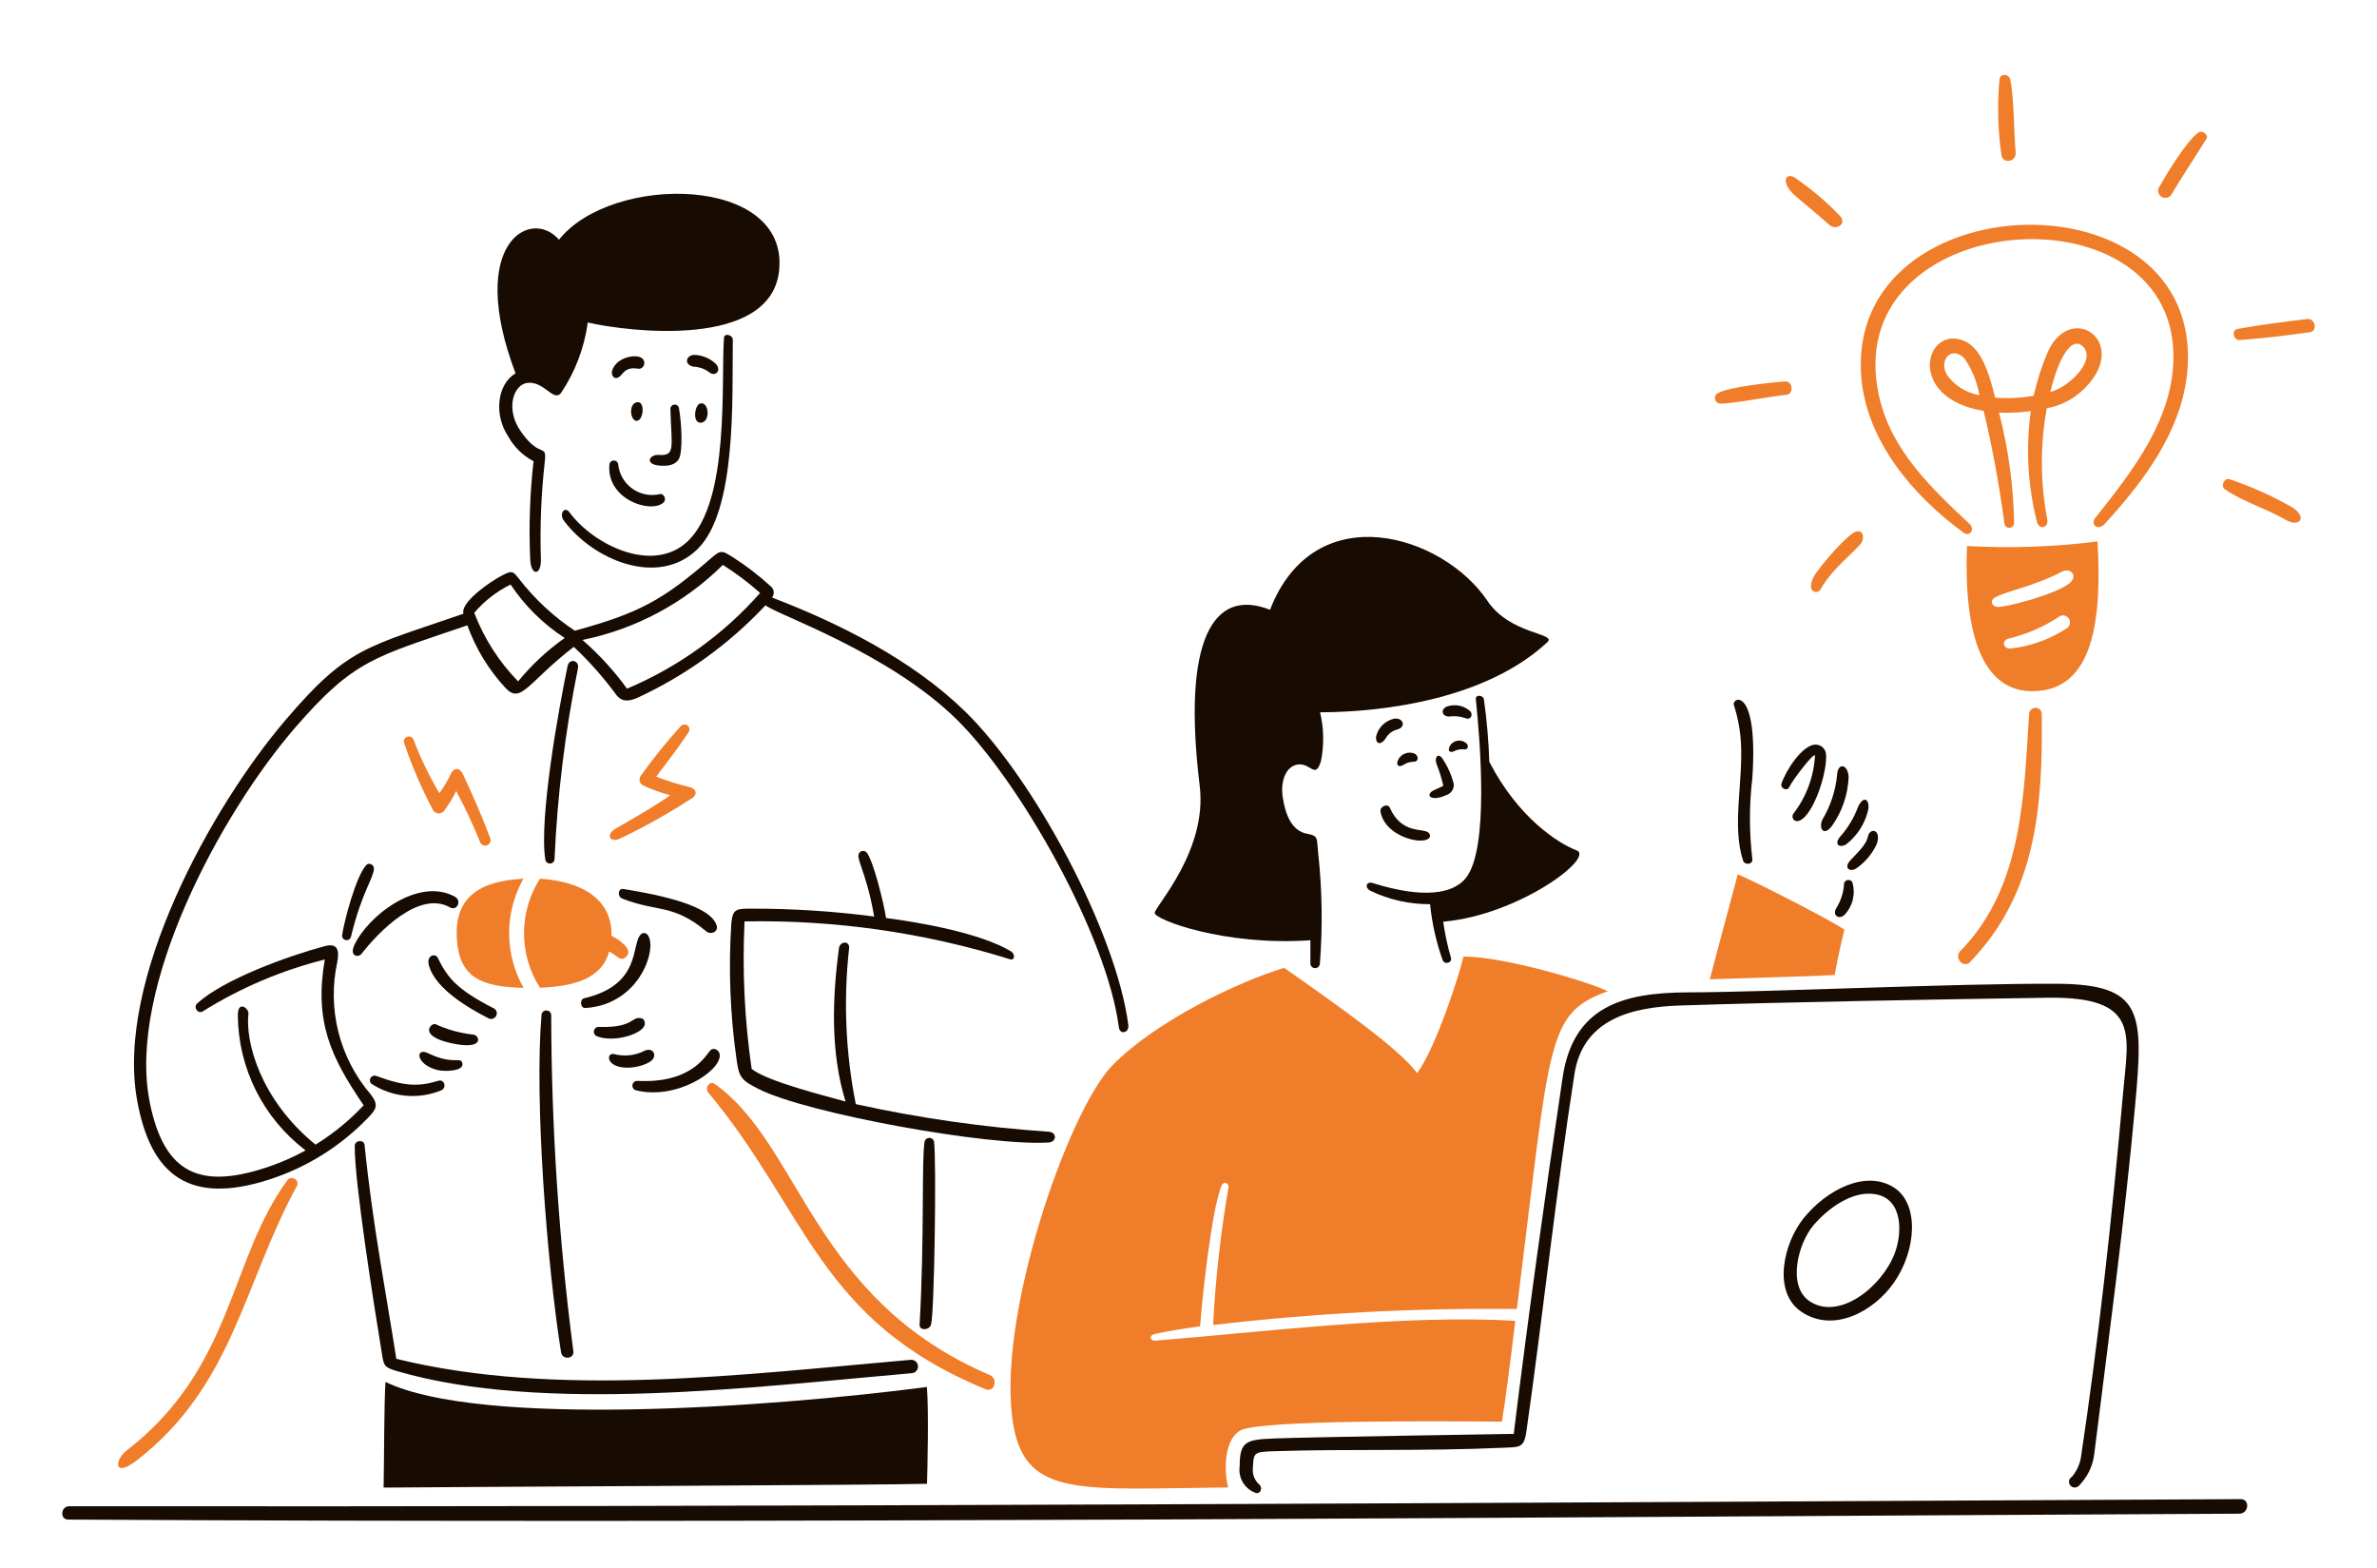 <svg width="326" height="215" viewBox="0 0 326 215" fill="none" xmlns="http://www.w3.org/2000/svg">
<path d="M307.309 205.586C208.241 206.09 105.044 206.673 9.496 206.558C8.327 206.558 8.163 208.383 9.358 208.39C108.34 208.953 208.103 208.066 307.115 207.581C308.441 207.577 308.597 205.58 307.309 205.586Z" fill="#180B02"/>
<path d="M252.915 121.108C252.861 122.293 252.51 123.446 251.894 124.461C251.243 125.376 252.077 126.242 252.989 125.45C253.536 124.864 253.922 124.147 254.109 123.368C254.296 122.59 254.277 121.777 254.056 121.007C254 120.898 253.913 120.808 253.805 120.749C253.697 120.689 253.574 120.663 253.451 120.674C253.329 120.685 253.212 120.732 253.116 120.809C253.021 120.886 252.95 120.99 252.915 121.108Z" fill="#180B02"/>
<path d="M253.169 115.813C254.66 114.667 255.72 113.054 256.179 111.234C256.546 109.795 255.663 108.853 254.826 110.656C254.273 112.141 253.453 113.512 252.405 114.703C251.585 115.619 252.046 116.372 253.169 115.813Z" fill="#180B02"/>
<path d="M238.768 101.872C239.069 107.298 237.508 113.347 239.062 118.021C239.285 118.69 240.415 118.571 240.332 117.82C239.89 114.118 239.89 110.376 240.332 106.673C241.155 94.118 237.568 95.562 237.783 96.653C238.336 98.343 238.667 100.097 238.768 101.872Z" fill="#180B02"/>
<path d="M251.238 113.277C252.644 111.303 253.443 108.964 253.537 106.545C253.414 104.713 252.035 104.575 251.955 106.26C251.746 108.426 251.058 110.518 249.941 112.388C249.378 113.633 250.134 114.742 251.238 113.277Z" fill="#180B02"/>
<path d="M253.612 118.176C252.995 118.957 253.564 119.578 254.457 119.175C255.75 118.318 256.774 117.115 257.411 115.705C258.062 113.68 256.405 113.439 256.159 114.789C255.943 115.98 254.147 117.5 253.612 118.176Z" fill="#180B02"/>
<path d="M245.375 107.965C245.852 106.956 248.811 103.109 248.926 103.614C248.765 106.499 247.736 109.269 245.973 111.564C245.551 112.115 246.165 113.147 247.261 112.26C249.027 110.83 250.628 105.676 250.435 103.429C250.42 103.23 250.364 103.036 250.269 102.861C250.174 102.685 250.042 102.531 249.884 102.408C249.725 102.286 249.542 102.199 249.347 102.152C249.152 102.104 248.95 102.099 248.752 102.135C247.063 102.418 244.936 105.61 244.326 107.476C244.133 108.085 245.089 108.568 245.375 107.965Z" fill="#180B02"/>
<path d="M201.035 101.872C200.877 101.749 200.695 101.659 200.501 101.608C200.307 101.556 200.104 101.545 199.905 101.574C199.706 101.604 199.516 101.673 199.345 101.778C199.174 101.883 199.026 102.021 198.91 102.185C198.468 102.89 198.777 103.337 199.435 103.009C199.887 102.781 200.398 102.698 200.899 102.771C201.404 102.788 201.44 102.12 201.035 101.872Z" fill="#180B02"/>
<path d="M190.602 110.758C190.325 110.135 189.221 110.597 189.332 111.289C189.803 114.229 193.756 115.579 195.415 115.219C195.974 115.098 196.377 114.708 195.956 114.229C195.299 113.482 192.267 114.523 190.602 110.758Z" fill="#180B02"/>
<path d="M191.247 98.548C190.642 98.673 190.086 98.966 189.642 99.392C189.197 99.819 188.883 100.361 188.735 100.958C188.588 101.872 189.278 102.415 190.06 101.223C190.227 100.934 190.451 100.68 190.718 100.477C190.985 100.275 191.289 100.127 191.614 100.042C192.892 99.712 192.471 98.41 191.247 98.548Z" fill="#180B02"/>
<path d="M193.997 103.339C193.586 103.175 193.128 103.171 192.715 103.327C192.301 103.483 191.961 103.787 191.761 104.181C191.436 104.813 191.716 105.336 192.451 104.906C192.902 104.611 193.43 104.455 193.969 104.456C194.543 104.451 194.613 103.65 193.997 103.339Z" fill="#180B02"/>
<path d="M201.597 97.494C201.169 97.122 200.65 96.87 200.091 96.766C199.533 96.661 198.957 96.708 198.423 96.9C197.558 97.266 197.706 98.265 198.748 98.265C199.497 98.154 200.262 98.229 200.974 98.485C201.808 98.792 202.057 97.907 201.597 97.494Z" fill="#180B02"/>
<path d="M196.332 108.557C195.519 109.281 196.571 109.867 198.337 109.043C198.658 108.948 198.938 108.746 199.129 108.471C199.319 108.196 199.41 107.864 199.385 107.531C199.06 106.217 198.492 104.974 197.711 103.867C197.06 103.208 196.735 104.079 197.021 104.783C197.408 105.74 197.716 106.727 197.941 107.733C197.981 107.827 196.529 108.379 196.332 108.557Z" fill="#180B02"/>
<path d="M99.289 46.357C98.87 52.345 100.13 68.572 94.395 74.156C89.631 78.793 81.425 74.761 78.099 70.255C77.425 69.341 76.656 70.474 77.317 71.372C81.269 76.736 90.217 80.614 95.655 75.31C101.094 70.006 100.39 54.372 100.504 46.594C100.514 45.936 99.343 45.594 99.289 46.357Z" fill="#180B02"/>
<path d="M69.69 59.838C70.493 61.291 71.705 62.479 73.177 63.255C72.668 67.718 72.514 72.214 72.717 76.702C72.812 79.037 74.242 78.968 74.181 76.702C74.039 72.274 74.214 67.841 74.704 63.438C75.029 60.589 74.14 63.083 71.41 59.142C69.273 56.057 70.434 52.734 72.33 52.506C74.631 52.235 75.893 55.155 76.932 53.907C78.883 51.001 80.142 47.689 80.611 44.225C86.196 45.52 105.717 47.891 106.854 37.103C108.232 24.007 83.905 23.758 76.665 32.872C72.818 28.411 63.931 33.303 70.703 51.191C68.181 52.716 67.706 56.842 69.69 59.838Z" fill="#180B02"/>
<path d="M98.102 49.828C97.299 49.104 96.26 48.691 95.176 48.665C94.062 48.739 93.776 50.003 95.101 50.283C95.834 50.307 96.544 50.543 97.145 50.961C98.175 51.871 99.044 50.67 98.102 49.828Z" fill="#180B02"/>
<path d="M90.321 62.387C89.071 62.304 88.297 63.705 90.57 63.862C92.024 63.962 92.768 63.567 93.128 62.89C93.669 61.872 93.477 57.857 93.128 56.075C93.128 55.918 93.065 55.768 92.954 55.657C92.843 55.546 92.692 55.484 92.534 55.484C92.377 55.484 92.226 55.546 92.115 55.657C92.003 55.768 91.941 55.918 91.941 56.075C92.094 61.397 92.684 62.542 90.321 62.387Z" fill="#180B02"/>
<path d="M83.583 63.669C83.105 68.478 89.274 70.511 91.026 68.899C91.108 68.804 91.163 68.69 91.186 68.567C91.209 68.445 91.2 68.319 91.159 68.201C91.118 68.084 91.047 67.979 90.953 67.897C90.858 67.815 90.744 67.759 90.622 67.735C89.974 67.902 89.297 67.928 88.638 67.813C87.978 67.698 87.351 67.443 86.799 67.067C86.247 66.69 85.782 66.2 85.436 65.63C85.09 65.059 84.871 64.421 84.793 63.76C84.793 63.606 84.736 63.459 84.631 63.346C84.527 63.234 84.384 63.165 84.23 63.154C84.077 63.142 83.925 63.189 83.805 63.285C83.685 63.38 83.605 63.517 83.583 63.669Z" fill="#180B02"/>
<path d="M96.133 57.971C97.403 57.874 97.302 55.234 96.133 55.306C95.26 55.359 94.891 58.067 96.133 57.971Z" fill="#180B02"/>
<path d="M87.346 55.16C86.164 55.379 86.426 57.761 87.346 57.714C88.266 57.667 88.531 54.94 87.346 55.16Z" fill="#180B02"/>
<path d="M88.147 49.215C87.419 48.406 84.361 48.969 83.92 50.973C83.809 51.478 84.37 52.484 85.336 51.275C86.302 50.066 87.437 50.68 87.821 50.552C87.95 50.507 88.066 50.43 88.159 50.328C88.251 50.227 88.316 50.105 88.348 49.972C88.381 49.839 88.379 49.7 88.344 49.568C88.309 49.436 88.242 49.314 88.147 49.215Z" fill="#180B02"/>
<path d="M76.049 117.893C76.435 109.076 77.51 100.302 79.265 91.651C79.489 90.542 78.078 90.232 77.847 91.327C76.667 96.944 73.891 112.303 74.792 117.89C74.817 118.038 74.893 118.172 75.008 118.269C75.123 118.366 75.269 118.42 75.419 118.42C75.57 118.421 75.716 118.368 75.831 118.271C75.946 118.175 76.023 118.041 76.049 117.893Z" fill="#180B02"/>
<path d="M127.684 181.672C128.156 180.191 128.447 158.983 128.097 156.519C128.056 156.381 127.971 156.26 127.855 156.173C127.739 156.087 127.598 156.04 127.454 156.04C127.309 156.04 127.168 156.087 127.052 156.173C126.936 156.26 126.851 156.381 126.81 156.519C126.377 158.845 126.8 169.919 126.12 181.672C126.073 182.478 127.428 182.475 127.684 181.672Z" fill="#180B02"/>
<path d="M48.657 157.123C48.561 161.817 51.315 179.11 52.336 185.38C52.635 187.214 52.577 187.484 54.408 188.018C74.452 193.887 103.525 190.184 125.072 188.311C125.193 188.299 125.31 188.264 125.417 188.206C125.524 188.149 125.618 188.072 125.695 187.978C125.772 187.884 125.829 187.777 125.864 187.661C125.899 187.545 125.911 187.424 125.899 187.304C125.887 187.184 125.851 187.067 125.793 186.96C125.736 186.854 125.658 186.76 125.564 186.684C125.47 186.607 125.362 186.55 125.246 186.515C125.129 186.48 125.007 186.469 124.887 186.481C102.247 188.457 76.406 191.773 54.352 186.343C53.008 177.603 51.149 168.28 50 157.032C49.982 156.263 48.673 156.317 48.657 157.123Z" fill="#180B02"/>
<path d="M50.248 118.617C48.813 120.13 47.171 126.423 46.917 128.28C46.909 128.428 46.955 128.575 47.047 128.693C47.138 128.81 47.27 128.891 47.416 128.92C47.563 128.949 47.715 128.924 47.845 128.85C47.975 128.776 48.074 128.658 48.123 128.517C49.613 122.326 51.175 120.596 51.287 119.139C51.327 118.634 50.632 118.212 50.248 118.617Z" fill="#180B02"/>
<path d="M143.831 156.674C144.926 156.605 144.991 155.282 143.831 155.2C134.928 154.598 126.082 153.333 117.369 151.417C115.972 144.391 115.662 137.194 116.448 130.075C116.588 128.968 115.19 129.013 115.05 130.075C114.143 136.965 113.891 144.383 115.97 151.06C113.265 150.309 105.251 148.308 103.088 146.591C102.115 139.893 101.788 133.118 102.113 126.358C114.455 126.127 126.753 127.881 138.533 131.552C139.197 131.76 139.25 130.829 138.662 130.471C134.597 128.001 126.352 126.514 121.521 125.891C121.227 123.93 119.754 117.867 118.816 116.861C118.751 116.803 118.675 116.759 118.593 116.73C118.511 116.702 118.424 116.69 118.337 116.695C118.25 116.7 118.165 116.722 118.087 116.76C118.009 116.798 117.939 116.851 117.881 116.916C117.23 117.637 118.79 119.343 119.892 125.69C114.334 124.962 108.733 124.601 103.127 124.609C101.002 124.609 100.514 124.609 100.303 126.551C99.888 132.855 100.134 139.185 101.039 145.438C101.353 147.782 101.755 148.19 104.075 149.358C110.702 152.701 135.551 157.209 143.831 156.674Z" fill="#180B02"/>
<path d="M74.272 139.106C73.278 150.941 75.011 173.293 76.949 185.463C77.112 186.524 78.78 186.38 78.634 185.301C76.64 169.998 75.626 154.585 75.597 139.155C75.577 138.997 75.502 138.852 75.384 138.744C75.267 138.637 75.114 138.574 74.955 138.569C74.795 138.563 74.639 138.614 74.514 138.712C74.388 138.811 74.303 138.951 74.272 139.106Z" fill="#180B02"/>
<path d="M36.804 161.796C42.013 160.136 46.72 157.204 50.496 153.267C51.589 152.134 51.976 151.555 50.864 150.108C48.736 147.634 47.214 144.703 46.415 141.545C45.617 138.388 45.565 135.088 46.263 131.907C46.568 130.24 46.263 129.29 44.524 129.754C39.409 131.123 30.634 134.328 27.042 137.604C26.47 138.125 27.143 139.089 27.797 138.703C32.97 135.471 38.621 133.068 44.544 131.582C43.081 140.099 45.336 144.917 49.872 151.576C47.924 153.659 45.705 155.473 43.274 156.971C35.619 150.742 33.634 142.763 34.073 139.037C34.162 138.286 32.6 137.094 32.619 139.265C32.651 142.849 33.505 146.378 35.115 149.584C36.726 152.789 39.05 155.587 41.911 157.762C40.411 158.592 38.845 159.296 37.227 159.866C27.559 163.265 22.526 161.083 20.537 151.165C17.375 135.392 30.348 111.474 40.486 99.78C48.633 90.379 51.417 90.11 64.096 85.756C65.238 88.925 67.008 91.834 69.299 94.31C71.466 96.66 72.355 93.6 78.692 88.705C80.85 90.732 82.816 92.954 84.563 95.341C85.312 96.269 86.189 96.191 87.327 95.735C93.989 92.67 99.989 88.346 104.994 83.003C106.236 84.184 121.741 89.361 131.199 98.656C139.948 107.257 151.832 128.351 153.447 140.874C153.587 141.953 154.884 141.66 154.747 140.571C153.122 127.956 141.864 106.803 132.31 97.517C125.115 90.516 115.197 85.505 105.877 81.941C105.969 81.826 106.037 81.694 106.077 81.552C106.117 81.41 106.128 81.262 106.109 81.116C106.09 80.97 106.042 80.829 105.967 80.702C105.892 80.575 105.792 80.464 105.674 80.376C104.089 78.934 102.388 77.626 100.586 76.464C98.933 75.423 98.873 75.379 97.347 76.703C91.032 82.184 87.686 84.094 78.835 86.494C75.957 84.582 73.406 82.222 71.281 79.505C70.365 78.338 70.287 78.176 68.899 78.892C66.965 79.889 63.073 82.729 63.57 84.159C50.122 88.814 47.688 88.749 39.16 98.74C28.987 110.661 15.853 134.398 18.797 150.839C20.675 161.323 26.06 165.208 36.804 161.796ZM99.133 77.467C100.942 78.607 102.653 79.894 104.248 81.315C99.234 87.003 92.994 91.49 85.994 94.44C84.219 91.99 82.168 89.75 79.883 87.763C87.171 86.278 93.863 82.7 99.133 77.472V77.467ZM70.029 80.161C71.971 83.083 74.495 85.576 77.445 87.488C75.058 89.179 72.91 91.181 71.059 93.441C68.433 90.749 66.385 87.551 65.043 84.044C66.417 82.424 68.111 81.104 70.02 80.165L70.029 80.161Z" fill="#180B02"/>
<path d="M88.441 140.388C88.441 140.115 88.34 139.749 88.036 139.665C86.535 139.255 87.116 140.96 82.23 140.829C82.066 140.8 81.897 140.833 81.756 140.922C81.615 141.011 81.513 141.148 81.468 141.308C81.423 141.468 81.44 141.639 81.515 141.787C81.59 141.935 81.717 142.051 81.872 142.11C84.241 143.057 88.418 141.727 88.441 140.388Z" fill="#180B02"/>
<path d="M85.507 121.914C84.715 121.786 84.66 122.969 85.344 123.233C90.282 125.148 92.274 123.9 96.902 127.749C97.463 128.217 98.54 127.813 98.29 126.939C97.516 124.212 90.733 122.759 85.507 121.914Z" fill="#180B02"/>
<path d="M89.25 145.527C90.225 144.823 89.609 143.559 88.413 144.09C87.115 144.762 85.611 144.925 84.198 144.548C83.444 144.41 83.27 145.263 83.914 145.812C85.13 146.848 88.017 146.417 89.25 145.527Z" fill="#180B02"/>
<path d="M80.117 136.899C79.466 137.052 79.583 138.281 80.279 138.237C88.025 137.752 90.324 129.515 88.716 128.097C88.608 128.001 88.469 127.949 88.325 127.949C88.181 127.949 88.042 128.001 87.934 128.097C86.484 129.372 88.132 135.019 80.117 136.899Z" fill="#180B02"/>
<path d="M87.171 149.507C92.699 150.919 98.848 146.906 98.715 144.681C98.715 144.13 98.025 143.582 97.492 143.975C96.959 144.368 95.146 148.646 87.371 148.225C87.216 148.231 87.069 148.289 86.954 148.391C86.838 148.493 86.762 148.632 86.738 148.784C86.715 148.936 86.745 149.091 86.824 149.223C86.903 149.355 87.025 149.456 87.171 149.507Z" fill="#180B02"/>
<path d="M49.595 130.79C51.917 127.8 57.475 122.05 61.721 124.434C62.687 124.976 63.367 123.521 62.395 122.977C57.416 120.198 50.416 125.607 48.592 129.626C47.885 131.18 49.161 131.348 49.595 130.79Z" fill="#180B02"/>
<path d="M64.915 141.882C63.105 141.687 61.34 141.199 59.689 140.435C59.039 140.324 57.413 142.039 61.731 143.025C66.626 144.147 65.77 141.937 64.915 141.882Z" fill="#180B02"/>
<path d="M58.703 144.428C56.945 143.577 56.968 145.971 59.983 146.736C60.904 146.971 63.675 146.935 63.415 145.82C63.178 144.814 62.246 146.142 58.703 144.428Z" fill="#180B02"/>
<path d="M60.553 149.507C61.309 149.119 60.928 147.963 60.128 148.212C57.364 149.054 55.444 148.972 51.563 147.534C51.426 147.494 51.28 147.499 51.146 147.549C51.013 147.6 50.9 147.693 50.824 147.813C50.749 147.934 50.716 148.076 50.73 148.218C50.743 148.359 50.804 148.492 50.901 148.596C52.31 149.528 53.928 150.099 55.612 150.258C57.296 150.417 58.993 150.159 60.553 149.507Z" fill="#180B02"/>
<path d="M67.61 138.227C62.551 135.617 61.373 134.06 60.011 131.303C59.726 130.725 58.385 130.942 58.852 132.502C59.79 135.621 64.198 138.218 66.949 139.624C67.043 139.681 67.147 139.717 67.256 139.73C67.364 139.744 67.475 139.734 67.579 139.703C67.684 139.671 67.781 139.618 67.864 139.546C67.947 139.475 68.014 139.387 68.06 139.289C68.107 139.19 68.132 139.083 68.135 138.974C68.137 138.865 68.116 138.757 68.074 138.656C68.031 138.556 67.968 138.465 67.888 138.39C67.808 138.316 67.714 138.259 67.61 138.223V138.227Z" fill="#180B02"/>
<path d="M247.356 167.071C244.601 170.492 243.049 177.188 247.061 179.895C251.495 182.884 257.035 179.794 259.744 175.9C262.833 171.476 263.259 165.088 259.744 162.848C255.876 160.379 250.5 163.165 247.356 167.071ZM259.831 171.944C258.043 176.523 252.238 181.107 248.211 178.465C245.071 176.407 246.585 170.517 248.735 168.005C250.642 165.771 254.043 163.202 257.237 163.774C261.064 164.458 260.89 169.241 259.831 171.944Z" fill="#180B02"/>
<path d="M207.605 196.637C207.513 196.637 179.532 197.073 174.618 197.27C170.879 197.421 170.019 197.701 170.019 201.08C169.904 201.855 170.064 202.645 170.472 203.314C170.881 203.983 171.511 204.489 172.254 204.745C172.888 204.886 173.175 204.084 172.752 203.626C172.413 203.338 172.151 202.97 171.99 202.556C171.829 202.142 171.775 201.694 171.832 201.254C171.942 199.311 171.887 199.104 174.49 199.02C185.044 198.674 195.047 199.039 206.013 198.542C208.35 198.437 209.004 198.644 209.335 196.344C211.418 181.855 213.446 163.205 215.932 147.287C217.099 139.812 223.669 138.106 230.461 137.889C245.245 137.413 265.784 137.052 280.744 136.826C293.516 136.632 291.896 141.79 291.197 149.65C289.571 167.969 287.76 184.008 285.409 199.771C285.256 200.786 284.823 201.738 284.159 202.523C284.062 202.577 283.978 202.651 283.912 202.74C283.846 202.829 283.8 202.93 283.776 203.038C283.753 203.146 283.752 203.258 283.775 203.366C283.797 203.474 283.843 203.577 283.908 203.666C283.973 203.756 284.056 203.83 284.152 203.886C284.248 203.941 284.355 203.975 284.465 203.987C284.576 203.998 284.687 203.986 284.793 203.952C284.898 203.917 284.995 203.861 285.077 203.787C286.273 202.607 287.03 201.056 287.222 199.391C289.209 183.401 291.339 167.873 292.817 151.715C293.989 138.893 294.022 134.963 282.06 134.908C267.992 134.843 242.496 136.07 231.51 136.089C222.226 136.104 215.738 138.247 214.312 147.758C211.881 164.015 209.564 180.728 207.605 196.637Z" fill="#180B02"/>
<path d="M127.123 190.208C105.173 193.075 65.768 195.758 52.87 189.512C52.667 192.588 52.694 199.926 52.611 204.002C59.328 203.919 122.77 203.654 127.14 203.481C127.196 201.401 127.391 193.468 127.123 190.208Z" fill="#180B02"/>
<path d="M204.257 104.475C204.161 101.597 203.913 98.726 203.512 95.874C203.392 95.306 202.34 95.215 202.407 95.874C202.984 101.539 204.259 116.43 201.028 120.421C199.275 122.587 195.212 123.27 188.274 121.1C187.356 120.811 187.118 121.747 187.962 122.161C190.507 123.392 193.303 124.019 196.132 123.994C196.393 126.609 196.971 129.182 197.853 131.659C198.1 132.347 199.197 132.056 198.991 131.335C198.522 129.717 198.169 128.067 197.934 126.399C208.322 125.483 218.773 117.579 216.226 116.616C213.678 115.653 208.185 112.105 204.257 104.475Z" fill="#180B02"/>
<path d="M179.716 128.94V132.062C179.709 132.147 179.719 132.233 179.745 132.314C179.771 132.395 179.813 132.471 179.868 132.536C179.923 132.601 179.991 132.655 180.067 132.694C180.143 132.734 180.226 132.757 180.311 132.765C180.397 132.772 180.483 132.762 180.565 132.736C180.646 132.711 180.722 132.669 180.788 132.614C180.853 132.559 180.907 132.492 180.946 132.416C180.986 132.34 181.01 132.257 181.017 132.172C181.414 127.089 181.334 121.98 180.778 116.912C180.575 115.078 180.879 114.615 179.315 114.348C177.087 113.966 176.273 111.597 175.92 109.302C175.595 107.168 176.334 104.931 178.165 104.831C179.848 104.744 180.375 106.828 181.163 104.401C181.611 102.178 181.57 99.885 181.045 97.679C185.581 97.679 202.45 97.149 212.219 88.069C213.58 86.805 207.121 87.053 204.001 82.404C197.912 73.325 180.308 67.859 174.18 83.623C166.376 80.526 162.091 87.737 164.538 107.777C165.62 116.634 158.438 124.264 158.36 125.18C158.282 126.096 167.977 129.773 179.716 128.94Z" fill="#180B02"/>
<path d="M94.548 107.928C92.999 107.562 91.478 107.088 89.996 106.508C91.487 104.503 93.051 102.542 94.413 100.453C94.525 100.311 94.576 100.13 94.554 99.95C94.532 99.771 94.44 99.607 94.297 99.496C94.154 99.384 93.972 99.333 93.792 99.355C93.612 99.377 93.447 99.469 93.335 99.611C91.391 101.763 89.57 104.023 87.882 106.38C87.74 106.577 87.682 106.822 87.722 107.062C87.761 107.301 87.894 107.515 88.092 107.657C89.321 108.242 90.603 108.71 91.921 109.054C89.74 110.621 86.492 112.435 84.432 113.635C83.131 114.392 83.51 115.562 84.91 115.062C88.303 113.441 91.589 111.606 94.747 109.567C95.628 109.127 95.686 108.195 94.548 107.928Z" fill="#F07D29"/>
<path d="M67.186 114.844C66.11 111.909 64.816 109.035 63.505 106.196C63.162 105.451 62.367 105.004 61.822 106.142C61.393 107.07 60.869 107.95 60.258 108.771C58.871 106.43 57.686 103.976 56.715 101.435C56.651 101.266 56.521 101.13 56.355 101.056C56.19 100.982 56.001 100.977 55.831 101.041C55.662 101.106 55.525 101.235 55.45 101.4C55.376 101.564 55.371 101.752 55.435 101.921C56.486 105.032 57.784 108.055 59.318 110.961C59.375 111.11 59.471 111.242 59.594 111.343C59.718 111.445 59.867 111.512 60.025 111.539C60.183 111.566 60.346 111.551 60.496 111.496C60.647 111.441 60.781 111.348 60.884 111.226C61.533 110.366 62.097 109.444 62.567 108.475C63.766 110.719 64.847 113.024 65.806 115.38C65.829 115.485 65.875 115.583 65.941 115.669C66.006 115.755 66.089 115.825 66.184 115.876C66.28 115.927 66.385 115.956 66.493 115.962C66.601 115.969 66.709 115.952 66.81 115.913C66.91 115.874 67.001 115.813 67.076 115.736C67.151 115.659 67.209 115.566 67.245 115.464C67.281 115.363 67.294 115.255 67.284 115.148C67.273 115.041 67.24 114.937 67.186 114.844Z" fill="#F07D29"/>
<path d="M39.431 161.823C31.402 172.744 32.07 187.559 17.348 198.937C15.7 200.21 15.514 202.809 18.856 200.201C31.945 189.99 33.345 176.233 40.709 162.65C41.158 161.817 39.919 161.161 39.431 161.823Z" fill="#F07D29"/>
<path d="M135.761 188.577C111.421 178.151 109.882 157.098 98.04 148.651C97.331 148.146 96.617 149.205 97.12 149.805C110.725 166.109 112.273 181.123 135.166 190.509C136.394 191.011 136.932 189.079 135.761 188.577Z" fill="#F07D29"/>
<path d="M278.296 97.875C277.548 108.541 277.579 121.551 268.856 130.419C267.946 131.344 269.289 132.864 270.19 131.93C279.235 122.56 280.173 110.771 280.026 97.985C280.034 97.872 280.018 97.758 279.982 97.651C279.945 97.544 279.887 97.445 279.812 97.36C279.737 97.275 279.646 97.205 279.543 97.155C279.441 97.105 279.33 97.076 279.217 97.069C279.103 97.061 278.989 97.076 278.881 97.113C278.774 97.15 278.674 97.207 278.589 97.282C278.503 97.357 278.434 97.448 278.383 97.549C278.333 97.651 278.304 97.761 278.296 97.875Z" fill="#F07D29"/>
<path d="M276.439 20.903C276.211 18.247 276.204 13.066 275.692 10.867C275.53 10.181 274.431 10.006 274.239 10.777C273.904 14.277 273.991 17.804 274.497 21.283C274.652 22.487 276.554 22.267 276.439 20.903Z" fill="#F07D29"/>
<path d="M235.841 55.343C237.204 55.443 242.908 54.343 244.987 54.142C246.046 54.042 245.909 52.232 244.804 52.311C243.158 52.426 237.038 53.043 235.52 53.951C235.393 54.039 235.296 54.163 235.241 54.306C235.186 54.449 235.175 54.605 235.209 54.755C235.244 54.904 235.322 55.04 235.435 55.145C235.548 55.25 235.689 55.319 235.841 55.343Z" fill="#F07D29"/>
<path d="M246.222 26.856C248.336 28.683 249.429 29.517 250.822 30.786C251.817 31.691 253.276 30.734 252.424 29.697C250.675 27.841 248.739 26.171 246.645 24.713C244.946 23.203 243.982 24.927 246.222 26.856Z" fill="#F07D29"/>
<path d="M301.53 18.154C299.837 19.355 297.14 23.882 296.148 25.611C296.073 25.723 296.022 25.85 295.998 25.982C295.974 26.115 295.978 26.251 296.009 26.382C296.04 26.513 296.098 26.637 296.179 26.744C296.26 26.852 296.363 26.942 296.48 27.009C296.598 27.076 296.728 27.118 296.863 27.133C296.997 27.147 297.133 27.134 297.263 27.094C297.392 27.054 297.512 26.988 297.614 26.9C297.717 26.812 297.8 26.704 297.859 26.582C299.382 24.018 301.062 21.54 302.624 18.999C302.92 18.515 302.037 17.788 301.53 18.154Z" fill="#F07D29"/>
<path d="M255.258 51.541C255.908 60.39 262.329 67.955 269.27 73.029C270.189 73.701 270.896 72.571 270.107 71.84C264.862 66.922 259.404 61.762 257.732 54.437C251.837 28.599 297.815 24.933 298.08 48.669C298.176 57.343 292.552 64.501 287.397 70.974C286.596 71.98 287.758 72.817 288.612 71.89C293.935 66.098 299.298 59.067 299.993 50.822C302.353 23.303 253.276 24.795 255.258 51.541Z" fill="#F07D29"/>
<path d="M316.471 43.746C313.27 44.116 310.031 44.541 306.878 45.112C305.96 45.274 306.335 46.696 307.173 46.632C310.393 46.385 313.608 46.024 316.816 45.55C317.905 45.39 317.492 43.629 316.471 43.746Z" fill="#F07D29"/>
<path d="M285.299 53.813C292.821 47.231 283.945 40.879 280.755 48.482C279.972 50.354 279.356 52.291 278.914 54.272C277.175 54.579 275.403 54.668 273.641 54.537C272.962 52.018 272.032 47.901 269.414 46.768C264.06 44.45 261.253 54.59 272.054 56.348C273.271 61.446 274.22 66.604 274.898 71.801C274.919 71.962 274.999 72.11 275.122 72.217C275.244 72.325 275.402 72.384 275.566 72.384C275.729 72.384 275.887 72.325 276.01 72.217C276.132 72.11 276.212 71.962 276.233 71.801C276.145 66.666 275.45 61.559 274.162 56.586C275.616 56.644 277.072 56.577 278.514 56.384C277.821 61.428 278.102 66.558 279.342 71.498C279.617 72.752 281.008 72.413 280.777 71.204C279.815 66.179 279.793 61.021 280.712 55.989C282.408 55.682 283.992 54.931 285.299 53.813ZM285.354 47.273C287.92 48.953 283.911 53.1 281.195 53.747C282.696 47.749 284.407 46.651 285.354 47.273ZM266.952 51.285C265.894 49.233 267.725 47.41 269.409 49.142C270.459 50.657 271.162 52.382 271.471 54.197C270.556 54.041 269.683 53.703 268.903 53.202C268.124 52.701 267.454 52.049 266.934 51.284L266.952 51.285Z" fill="#F07D29"/>
<path d="M314.439 69.612C311.685 68.034 308.782 66.727 305.773 65.712C304.999 65.501 304.513 66.683 305.155 67.121C307.747 68.865 310.855 69.75 313.556 71.33C315.265 72.338 316.546 71.041 314.439 69.612Z" fill="#F07D29"/>
<path d="M254.642 72.874C253.445 73.099 249.385 77.911 248.788 79.025C247.587 81.29 249.288 81.527 249.663 80.857C251.367 77.812 254.39 75.734 255.276 74.444C255.692 73.843 255.598 72.694 254.642 72.874Z" fill="#F07D29"/>
<path d="M269.767 74.879C269.307 87.208 271.966 94.775 278.72 94.788C287.322 94.801 288.252 84.521 287.672 74.253C281.735 75.003 275.742 75.212 269.767 74.879ZM283.523 86.109C281.188 87.665 278.511 88.636 275.718 88.94C274.687 88.958 274.489 87.82 275.469 87.576C277.997 86.974 280.394 85.921 282.545 84.469C282.761 84.378 283.003 84.367 283.225 84.439C283.448 84.511 283.637 84.662 283.756 84.863C283.876 85.063 283.918 85.3 283.875 85.53C283.832 85.759 283.707 85.965 283.523 86.109ZM283.799 80.001C281.788 81.596 274.975 83.298 273.99 83.238C273.263 83.238 272.819 82.456 273.539 81.983C274.816 81.145 278.905 80.441 282.741 78.422C284.036 77.743 285.038 79.016 283.806 80.001H283.799Z" fill="#F07D29"/>
<path d="M71.785 120.504C64.956 120.828 62.27 123.701 62.667 128.921C63.064 134.14 66.107 135.333 71.803 135.471C70.511 133.187 69.831 130.611 69.828 127.99C69.824 125.369 70.499 122.791 71.785 120.504Z" fill="#F07D29"/>
<path d="M83.871 128.335C83.972 122.446 78.343 120.752 74.054 120.504C72.626 122.737 71.867 125.33 71.867 127.978C71.867 130.625 72.626 133.218 74.054 135.452C78.653 135.259 82.499 134.28 83.539 130.497C84.57 130.936 85.035 131.954 85.83 131.256C87.05 130.18 84.716 128.775 83.871 128.335Z" fill="#F07D29"/>
<path d="M194.346 147.167C192.083 143.952 183.359 137.797 176.119 132.732C170.019 134.563 158.693 139.877 152.582 146.078C146.472 152.278 136.421 181.212 139.001 195.538C140.789 205.467 148.488 204.167 168.445 203.984C168.003 202.6 167.572 197.654 170.092 196.179C172.612 194.705 197.29 194.884 205.976 194.962C206.335 193.01 207.035 187.635 207.817 181.139C192.709 180.223 173.552 182.635 158.551 183.842C157.631 183.915 157.567 183.064 158.431 182.926C160.471 182.498 162.528 182.152 164.596 181.89C164.845 178.228 166.13 166.19 167.503 162.655C167.793 161.915 168.599 162.187 168.469 162.913C167.401 169.131 166.701 175.407 166.372 181.708C180.198 180.085 194.114 179.35 208.034 179.509C212.677 142.454 212.021 139.011 220.502 135.937C218.063 134.71 206.378 131.175 200.711 131.175C200.272 133.281 196.959 143.695 194.346 147.167Z" fill="#F07D29"/>
<path d="M234.5 134.293C239.431 134.12 248.439 133.89 251.623 133.716C251.844 132.443 252.221 130.479 252.957 127.496C251.117 126.201 241.235 121.158 238.324 119.889C238.098 120.87 235.43 130.653 234.5 134.293Z" fill="#F07D29"/>
</svg>
